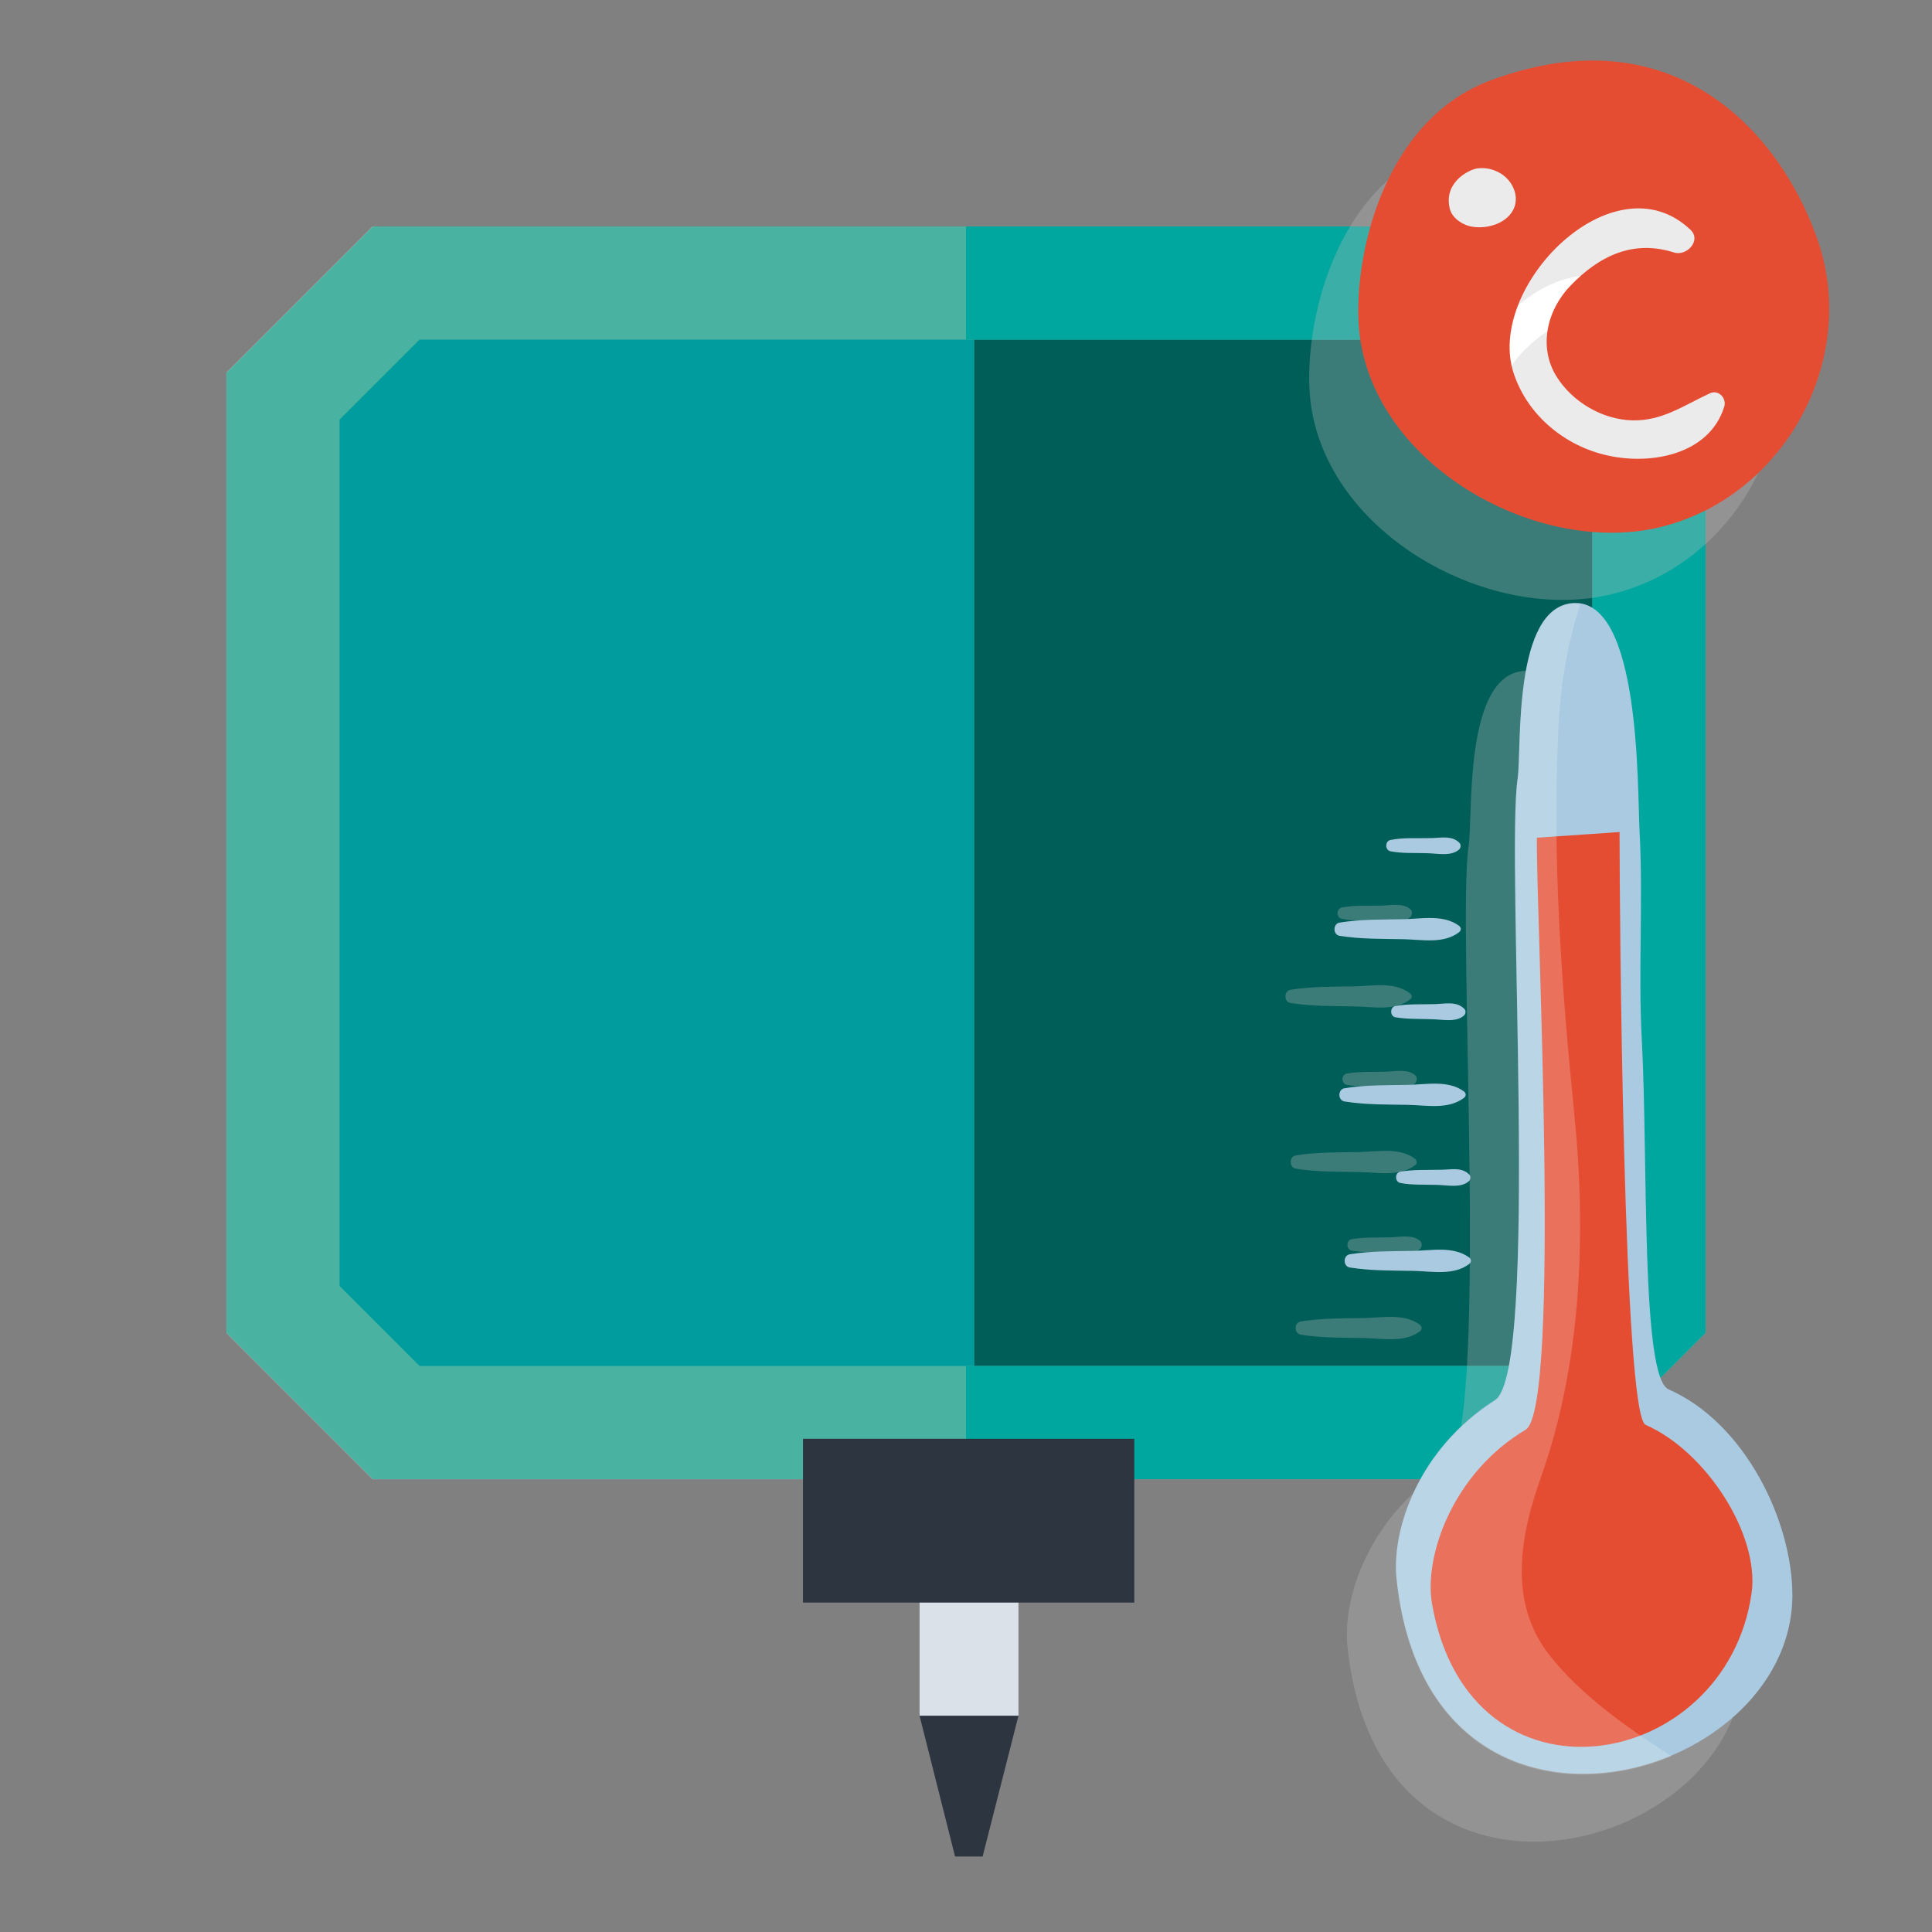 <svg xmlns="http://www.w3.org/2000/svg" viewBox="-41 164.9 512 512"><rect x="-41" y="164.9" width="512" height="512" fill="#808080" stroke="none"/><style>.st0{fill:#fff}.st6{fill:#2c3540}.st8{fill:#bfbfbf}.st9{opacity:.2}.st10{fill:#a9cae0}.st11{fill:#e54d33}</style><g id="Capa_1"><path class="st0" d="M372.2 556.9H57.8L19 518.1V263.7l38.8-38.8h314.4l38.8 38.8v254.4l-38.8 38.8z"/><path d="M372.2 224.9H215v332h157.2l38.8-38.8V263.7l-38.8-38.8z" fill="#005e59"/><path d="M21.2 263.7v254.4L60 556.9h157.2v-332H60l-38.8 38.8z" fill="#009c9e"/><path d="M372.2 556.9H57.8L19 518.1V263.7l38.8-38.8h314.4l38.8 38.8v254.4l-38.8 38.8zm-302-30h289.6l21.2-21.2V276.1l-21.2-21.2H70.2L49 276.1v229.6l21.2 21.2z" fill="#49b2a1"/><path d="M215 224.9v30h144.8l21.2 21.2v229.6l-21.2 21.2H215v30h157.2l38.8-38.8V263.7l-38.8-38.8H215z" fill="#00a79e"/><path fill="#dae1e8" d="M202.7 546.5h26.2v73.1h-26.2z"/><path class="st6" d="M219.4 656.9l9.5-37.3h-26.2l9.4 37.3zM171.8 546.2h87.8v43.4h-87.8z"/><g id="Capa_2"><circle class="st0" cx="379.5" cy="242.8" r="56"/><g opacity=".31"><g id="Thermometer_hot_1_"><path class="st8" d="M388.2 551c20.3 8.9 33 35 32.8 54.9-.4 50-96.4 76.1-104.9-4.6-1.4-13.3 6-34.6 26.1-47.4 11.9-7.6 2.8-143.8 6-164.8 1.2-7.8-1.4-45.5 14.8-46.4 17.8-.9 16.9 48.8 17.5 60.5 1 18.4-.4 36.9.6 55.3 1.7 32-.3 89.3 7.1 92.5z"/><path class="st8" d="M382.1 560.4c16 7 30.3 29 28.1 44.5-6.6 47.7-74.7 59.7-84.7 2.9-2.2-12.7 5.5-34.6 24.8-46.1 9.6-5.7 2.7-137.6 3-156.9l21.9-1.5c0 21.2 1 154.5 6.9 157.1zM335.3 516c-4.1-3.1-9.8-1.9-14.7-1.8-5.7.1-11.3 0-16.9.9-1.8.3-1.8 3.2 0 3.5 5.6.9 11.3.8 16.9.9 4.9.1 10.6 1.3 14.7-1.8.6-.4.6-1.2 0-1.7zM335.4 493.8c-2-1.8-5.1-1.1-7.6-1-3.5.1-7.1-.1-10.6.5-1.5.3-1.5 2.7 0 3 3.1.6 6.3.4 9.4.5 2.8 0 6.6 1 8.8-1 .5-.6.5-1.5 0-2zM334 472c-4.1-3.1-9.8-1.9-14.7-1.8-5.7.1-11.4 0-16.9.9-1.8.3-1.8 3.2 0 3.5 5.6.9 11.3.8 16.9.9 4.9.1 10.5 1.3 14.7-1.8.6-.3.6-1.2 0-1.7zM334.1 449.9c-2-1.8-5.1-1.1-7.6-1-3.5.1-7.1-.1-10.6.5-1.5.3-1.5 2.7 0 3 3.1.5 6.3.4 9.4.5 2.8 0 6.6 1 8.8-1 .5-.7.5-1.6 0-2zM332.6 428.1c-4.1-3.1-9.8-1.9-14.7-1.8-5.7.1-11.3 0-16.9.9-1.8.3-1.8 3.2 0 3.5 5.6.9 11.3.8 16.9.9 4.9.1 10.6 1.3 14.7-1.8.7-.4.7-1.2 0-1.7zM332.8 405.9c-2-1.8-5.1-1.1-7.6-1-3.5.1-7.1-.2-10.6.5-1.5.3-1.5 2.7 0 3 3.1.6 6.3.4 9.4.5 2.8 0 6.6 1 8.8-1 .5-.6.5-1.5 0-2z"/><g><g class="st9"><path class="st8" d="M356.7 621.4c-11.2-14.3-7.6-32-2.1-47.5 10.4-29.5 12-63.2 8.7-95.9-3.4-33.7-5.9-68.3-4.2-102.3.6-11.9 2.4-22.3 5.8-32.8-.6-.1-1.2-.1-1.8-.1-16.2.9-13.7 38.5-14.8 46.4-3.2 21 5.9 157.2-6 164.8-20.1 12.8-27.5 34.1-26.1 47.4 5.3 50 44 59 72.9 46.8-11.9-7.7-24.2-16.4-32.4-26.8z"/></g></g></g><path class="st8" d="M427.9 246.6c-9.3-27.3-37.2-61-86.9-42.6-28.4 10.6-36.3 46.6-34.9 65.3 2.8 35.9 46.2 60.6 79 53.3 33.3-7.4 53.7-43.9 42.8-76zm-80.5-9.1c-1.5 4.6-7.8 6.3-12 5.1-2.4-.7-4.8-2.5-5.2-5.1-1.3-6.8 5.5-10 7.6-10.2 2.1-.2 3.9.2 5.7 1.2 2.9 1.8 5 5.6 3.9 9zm55.6 53.1c-4 12.6-19.4 15.4-30.9 12.8-11.3-2.5-21.1-10.6-24.8-21.6-7.8-22.9 26.4-57.6 46.8-38.2 3 2.9-1.1 7.1-4.4 6-10.7-3.4-19.7.8-27.4 8.8-6.2 6.4-8.6 16.2-3.7 24.1 4.2 6.7 12.1 11.4 20.1 11.6 7.9.2 13.7-4 20.6-7.2 2.3-1 4.4 1.5 3.7 3.7z" id="Ñelsius_2_"/></g><g id="Thermometer_hot_2_"><path class="st10" d="M401.2 533.1c-7.4-3.2-5.4-60.5-7.1-92.6-1-18.4.4-36.9-.6-55.3-.6-11.7.3-61.4-17.5-60.5-16.2.9-13.7 38.5-14.8 46.4-3.2 21 5.9 157.2-6 164.8-20.1 12.8-27.5 34.1-26.1 47.4 8.5 80.7 104.5 54.7 104.9 4.6.1-19.7-12.5-45.9-32.8-54.8z"/><path class="st11" d="M395.1 542.5c-5.9-2.5-6.9-135.9-6.9-157.1l-21.9 1.5c-.3 19.3 6.5 151.2-3 156.9-19.2 11.4-27 33.4-24.8 46.1 9.9 56.8 78 44.8 84.7-2.9 2.1-15.5-12.1-37.5-28.1-44.5z"/><path class="st10" d="M333.6 496.4c-5.7.1-11.3 0-16.9.9-1.8.3-1.8 3.2 0 3.5 5.6.9 11.3.8 16.9.9 4.9.1 10.6 1.3 14.7-1.8.7-.5.7-1.3 0-1.8-4.2-3-9.9-1.8-14.7-1.7zM340.7 474.9c-3.5.1-7.1-.1-10.6.5-1.5.3-1.5 2.7 0 3 3.1.6 6.3.4 9.4.5 2.8 0 6.6 1 8.8-1 .5-.5.5-1.4 0-1.8-2-2-5-1.2-7.6-1.2zM332.2 452.4c-5.7.1-11.4 0-16.9.9-1.8.3-1.8 3.2 0 3.5 5.6.9 11.3.8 16.9.9 4.9.1 10.5 1.3 14.7-1.8.7-.5.7-1.3 0-1.8-4.1-3-9.8-1.8-14.7-1.7zM339.4 431c-3.5.1-7.1-.1-10.6.5-1.5.3-1.5 2.7 0 3 3.1.5 6.3.4 9.4.5 2.8 0 6.6 1 8.8-1 .5-.5.5-1.4 0-1.8-2-2-5-1.3-7.6-1.2zM330.9 408.5c-5.7.1-11.3 0-16.9.9-1.8.3-1.8 3.2 0 3.5 5.6.9 11.3.8 16.9.9 4.9.1 10.6 1.3 14.7-1.8.7-.5.7-1.3 0-1.8-4.1-3-9.8-1.8-14.7-1.7zM338.1 387c-3.5.1-7.1-.2-10.6.5-1.5.3-1.5 2.7 0 3 3.1.6 6.3.4 9.4.5 2.8 0 6.6 1 8.8-1 .5-.5.5-1.4 0-1.8-2-2-5.1-1.2-7.6-1.2z"/><g class="st9"><path class="st0" d="M369.6 603.5c-11.2-14.3-7.6-32.1-2.1-47.5 10.4-29.5 12-63.2 8.7-95.9-3.4-33.7-5.9-68.3-4.2-102.3.6-11.9 2.4-22.3 5.8-32.8-.6-.1-1.1-.1-1.8-.1-16.2.9-13.7 38.5-14.8 46.4-3.2 21 5.9 157.2-6 164.8-20.1 12.8-27.5 34.1-26.1 47.4 5.3 50 44 59 72.9 46.8-11.9-7.6-24.2-16.3-32.4-26.8z"/></g></g><path class="st11" d="M354 186.2c-28.4 10.6-36.3 46.6-34.9 65.3 2.8 35.9 46.2 60.6 79 53.3 33.2-7.5 53.6-44 42.7-76-9.3-27.3-37.1-61-86.8-42.6zm-5.7 38.6c-2.4-.7-4.8-2.5-5.2-5.1-1.3-6.8 5.5-10 7.6-10.2 2.1-.2 3.9.2 5.7 1.2 3.1 1.7 5.1 5.5 4 8.9-1.6 4.7-7.9 6.3-12.1 5.2zm67.6 48c-4 12.6-19.4 15.4-30.9 12.8-11.3-2.5-21.1-10.6-24.8-21.6-7.8-22.9 26.4-57.6 46.8-38.2 3 2.9-1.1 7.1-4.4 6-10.7-3.4-19.7.8-27.4 8.8-6.2 6.4-8.6 16.2-3.7 24.1 4.2 6.7 12.1 11.4 20.1 11.6 7.9.2 13.7-4 20.6-7.2 2.3-1 4.5 1.4 3.7 3.7z" id="Ñelsius_1_"/></g></g></svg>